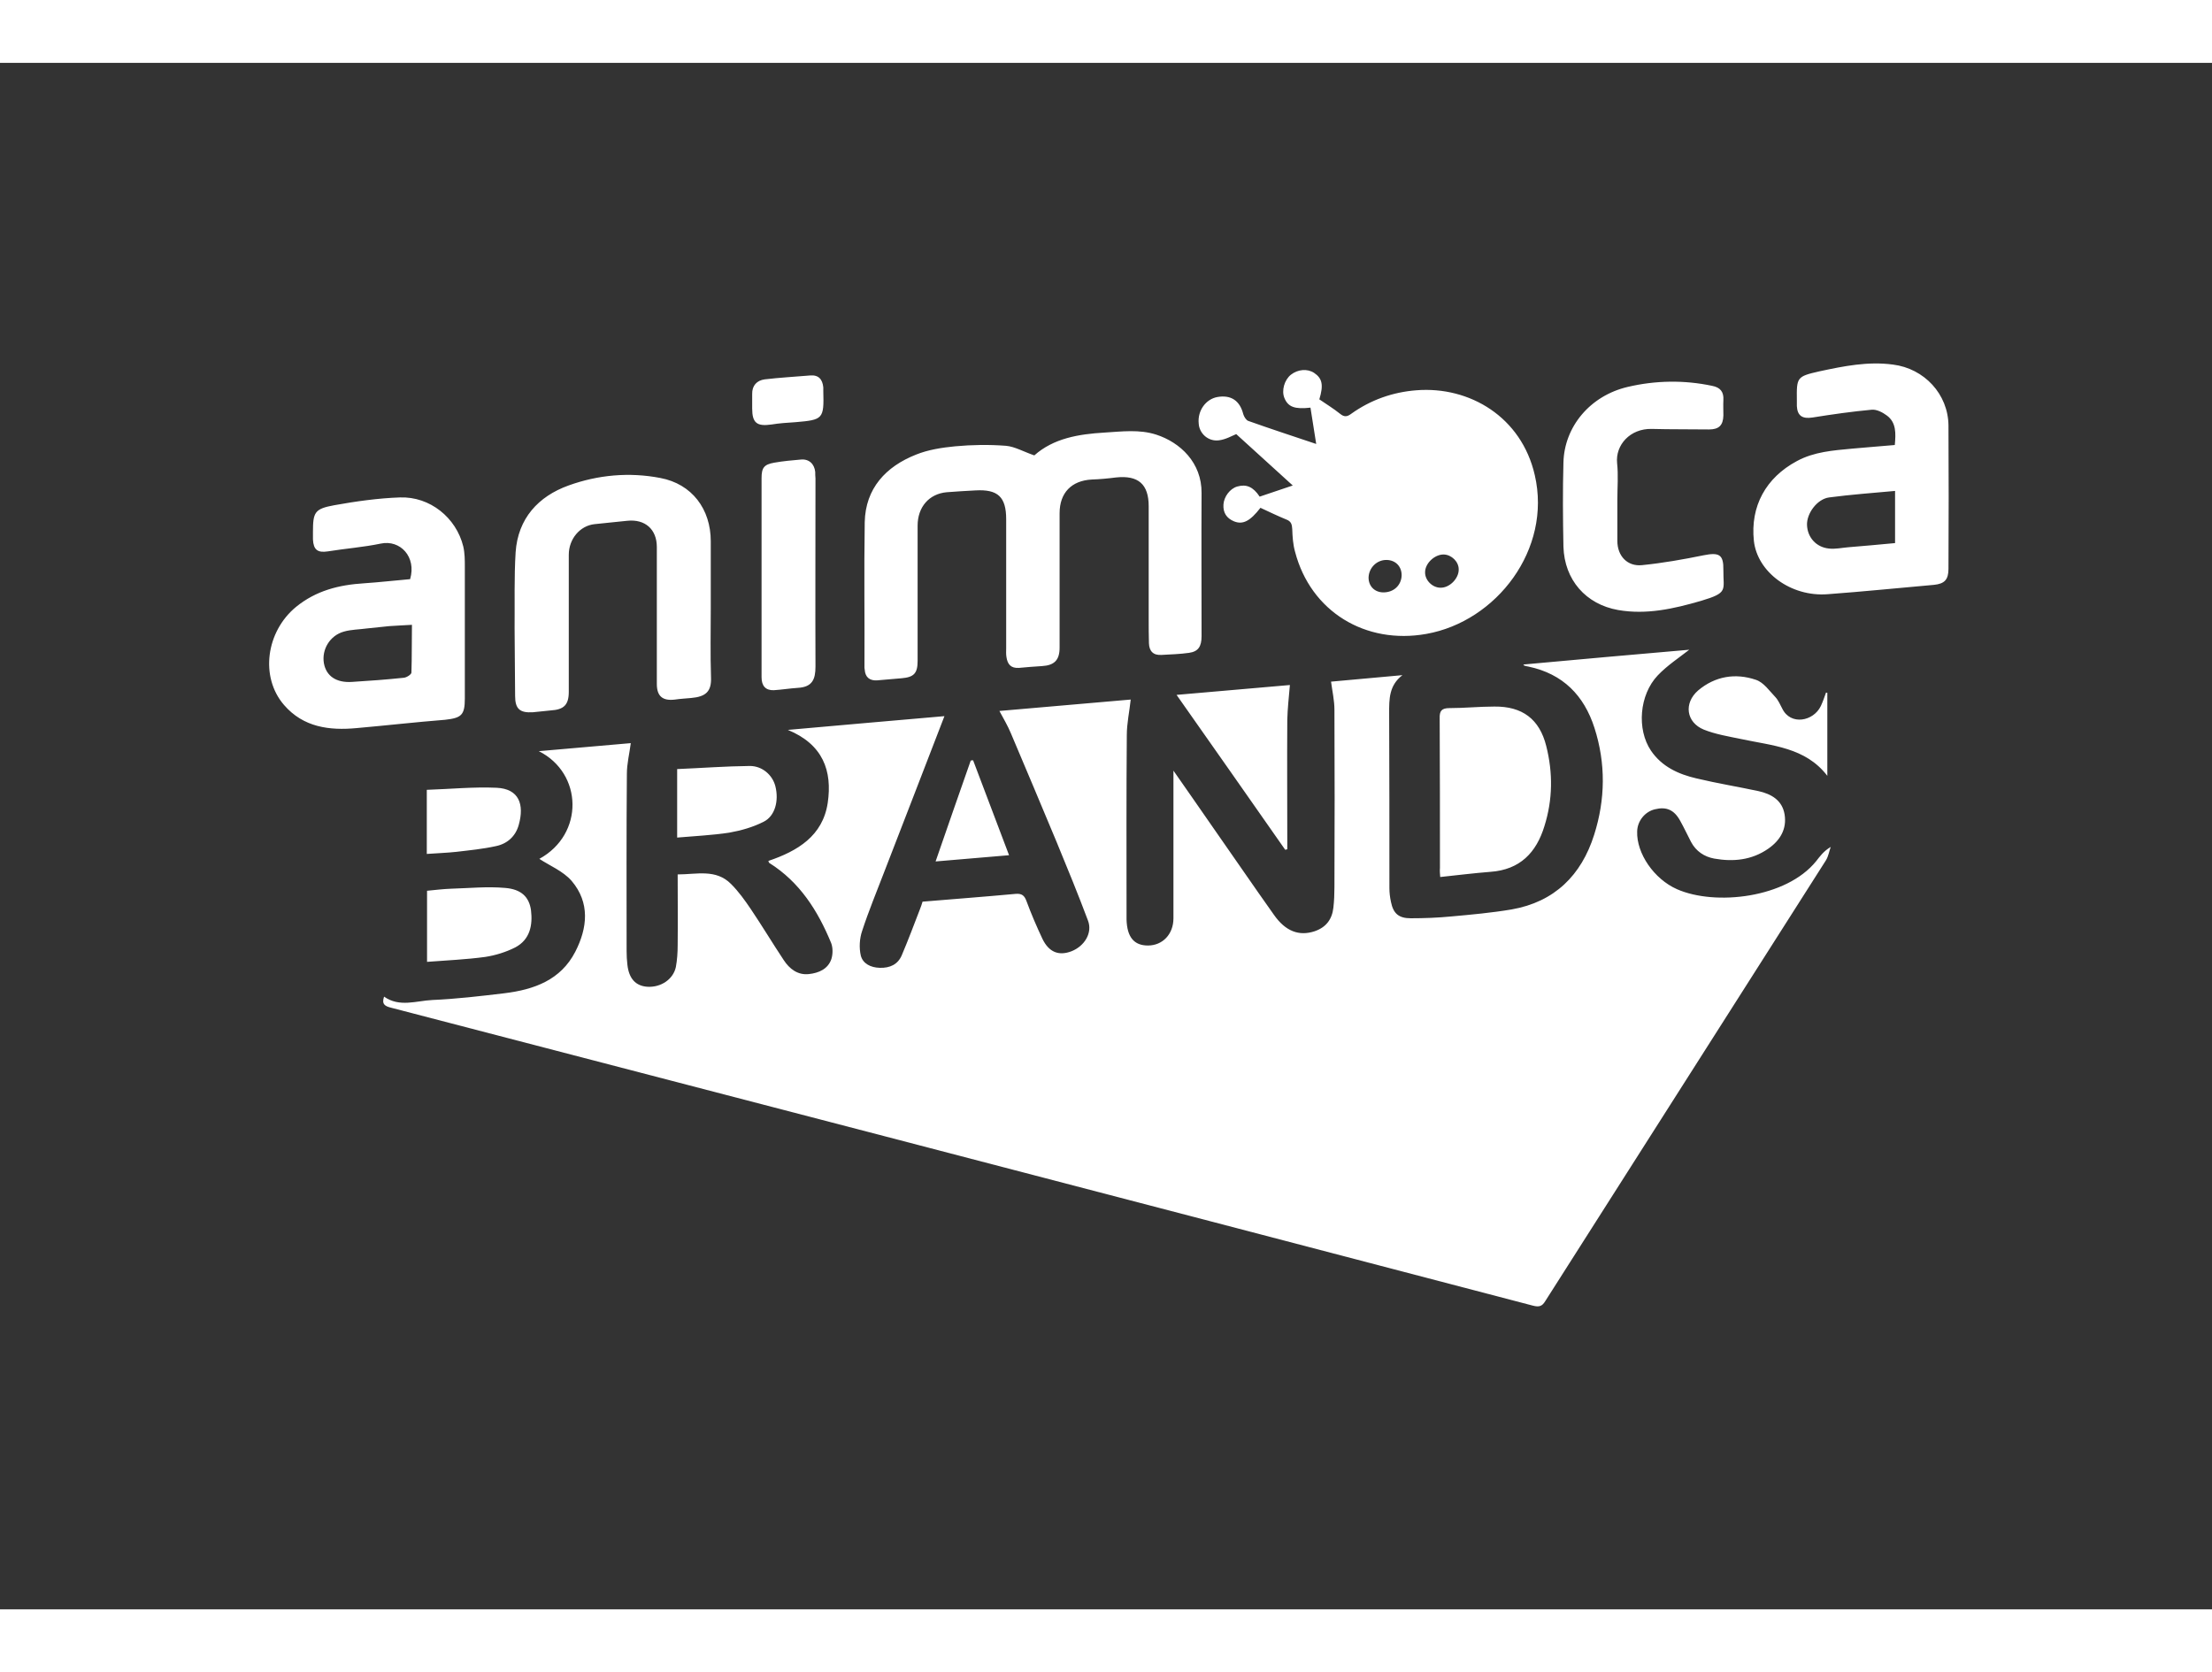 <svg width="123" height="93" viewBox="0 0 133 93" fill="none" xmlns="http://www.w3.org/2000/svg">
<rect x="0" y="0" width="133" height="93" fill="#333333" stroke="none"/>
<path fill-rule="evenodd" clip-rule="evenodd" d="M45.226 20.453C45.226 20.562 45.226 20.672 45.226 20.781C45.226 21.654 45.508 21.873 46.385 21.748C46.855 21.67 47.341 21.639 47.826 21.608C49.487 21.467 49.549 21.42 49.502 19.735C49.502 19.657 49.502 19.595 49.502 19.517C49.455 19.033 49.221 18.752 48.704 18.799C47.795 18.877 46.886 18.924 45.978 19.033C45.508 19.096 45.211 19.408 45.226 19.922C45.226 20.094 45.226 20.281 45.226 20.453ZM58.368 41.954C57.663 43.952 56.974 45.949 56.254 48.024C57.757 47.899 59.183 47.774 60.671 47.649C59.935 45.699 59.214 43.811 58.509 41.939L58.368 41.954ZM25.677 47.571C26.288 47.525 26.868 47.509 27.432 47.447C28.231 47.353 29.03 47.275 29.813 47.103C30.502 46.963 31.003 46.51 31.191 45.824C31.536 44.591 31.207 43.655 29.86 43.593C28.466 43.53 27.072 43.671 25.662 43.717V47.571H25.677ZM40.715 46.588C41.78 46.495 42.83 46.448 43.848 46.292C44.553 46.167 45.273 45.964 45.915 45.637C46.605 45.293 46.84 44.373 46.62 43.499C46.448 42.828 45.837 42.282 45.085 42.282C43.628 42.297 42.187 42.407 40.715 42.469V46.588ZM30.361 49.615C29.296 49.522 28.215 49.631 27.15 49.662C26.664 49.678 26.163 49.74 25.677 49.787V54.062C26.884 53.969 28.027 53.922 29.171 53.766C29.797 53.672 30.439 53.469 30.988 53.189C31.865 52.721 32.037 51.862 31.927 50.957C31.818 50.177 31.363 49.693 30.361 49.615ZM102.447 40.097C103.152 40.378 103.919 40.503 104.671 40.659C106.551 41.065 108.556 41.158 109.871 42.875V37.882C109.84 37.882 109.824 37.882 109.793 37.866C109.699 38.132 109.605 38.412 109.48 38.678C109.041 39.598 107.663 39.863 107.162 38.834C107.036 38.6 106.927 38.334 106.754 38.147C106.394 37.773 106.049 37.258 105.579 37.102C104.342 36.68 103.12 36.883 102.102 37.741C101.225 38.506 101.382 39.661 102.447 40.097ZM77.557 37.414C75.364 37.601 73.077 37.804 70.743 38.007C72.951 41.143 75.113 44.232 77.275 47.322C77.322 47.306 77.353 47.306 77.4 47.291V46.729C77.4 44.326 77.384 41.923 77.4 39.52C77.416 38.834 77.494 38.147 77.557 37.414ZM49.017 24.604C48.97 24.12 48.641 23.808 48.155 23.855C47.623 23.901 47.09 23.948 46.558 24.042C45.931 24.151 45.79 24.354 45.79 24.978C45.79 26.96 45.79 28.926 45.79 30.907C45.79 32.92 45.79 34.933 45.79 36.946C45.79 37.476 46.041 37.741 46.526 37.726C47.012 37.695 47.482 37.617 47.967 37.585C48.844 37.538 49.032 37.07 49.032 36.306C49.017 32.53 49.032 28.77 49.032 24.994C49.017 24.853 49.017 24.728 49.017 24.604ZM86.595 48.96C87.629 48.851 88.615 48.726 89.618 48.648C91.388 48.523 92.375 47.493 92.86 45.902C93.362 44.31 93.377 42.688 92.97 41.081C92.563 39.458 91.529 38.693 89.853 38.709C88.96 38.709 88.052 38.802 87.159 38.802C86.673 38.802 86.548 38.974 86.563 39.426C86.579 42.422 86.579 45.418 86.579 48.414C86.563 48.601 86.579 48.757 86.595 48.96ZM97.293 32.904C99.001 33.201 100.645 32.826 102.259 32.358C103.95 31.859 103.606 31.718 103.621 30.502C103.637 29.565 103.371 29.425 102.431 29.612C101.209 29.862 99.972 30.08 98.734 30.205C97.841 30.299 97.246 29.643 97.246 28.754C97.246 27.927 97.246 27.1 97.246 26.273C97.246 25.54 97.309 24.791 97.231 24.073C97.121 22.981 98.014 21.982 99.314 22.013C100.457 22.045 101.616 22.029 102.76 22.045C103.355 22.045 103.606 21.795 103.621 21.202C103.621 20.89 103.606 20.593 103.621 20.281C103.653 19.782 103.433 19.517 102.948 19.423C101.256 19.064 99.533 19.096 97.873 19.486C95.602 20.016 94.051 21.889 94.004 24.042C93.957 25.727 93.972 27.412 94.004 29.097C94.066 31.094 95.351 32.561 97.293 32.904ZM30.972 38.069C30.972 38.849 31.254 39.099 32.037 39.052C32.397 39.021 32.758 38.974 33.102 38.943C33.901 38.896 34.199 38.615 34.199 37.819C34.199 35.073 34.199 32.327 34.199 29.581C34.199 28.629 34.872 27.833 35.749 27.74C36.407 27.677 37.065 27.599 37.723 27.537C38.788 27.428 39.493 28.052 39.493 29.113C39.493 29.55 39.493 29.971 39.493 30.408C39.493 32.717 39.493 35.042 39.493 37.351C39.493 38.1 39.853 38.381 40.59 38.288C40.903 38.241 41.232 38.225 41.561 38.194C42.438 38.116 42.783 37.804 42.751 36.961C42.704 35.572 42.736 34.2 42.736 32.811C42.736 31.469 42.736 30.111 42.736 28.77C42.736 26.835 41.608 25.321 39.697 24.962C37.833 24.604 35.953 24.775 34.183 25.415C32.366 26.07 31.144 27.396 31.003 29.425C30.909 30.938 30.956 32.468 30.941 33.997C30.956 35.339 30.956 36.696 30.972 38.069ZM24.738 36.665C24.738 36.774 24.456 36.961 24.283 36.977C23.25 37.086 22.2 37.164 21.166 37.227C20.227 37.289 19.616 36.883 19.475 36.103C19.334 35.276 19.835 34.434 20.681 34.2C21.119 34.075 21.605 34.075 22.059 34.012C22.498 33.965 22.952 33.919 23.406 33.872C23.829 33.841 24.268 33.825 24.769 33.794C24.753 34.777 24.769 35.729 24.738 36.665ZM27.949 38.225C27.949 35.588 27.949 32.951 27.949 30.314C27.949 29.909 27.949 29.487 27.855 29.082C27.432 27.35 25.85 26.07 24.049 26.133C22.733 26.179 21.401 26.367 20.101 26.601C18.911 26.819 18.817 27.022 18.817 28.223C18.817 28.364 18.817 28.504 18.817 28.66C18.848 29.284 19.099 29.472 19.71 29.378C20.775 29.206 21.84 29.128 22.889 28.91C24.064 28.66 25.051 29.706 24.659 31.048C23.751 31.126 22.811 31.235 21.887 31.297C20.383 31.391 19.005 31.734 17.799 32.717C15.997 34.2 15.621 36.93 17.078 38.615C18.237 39.957 19.803 40.16 21.448 40.004C23.218 39.848 24.988 39.645 26.758 39.505C27.745 39.395 27.949 39.224 27.949 38.225ZM113.944 28.879C112.989 28.972 112.064 29.05 111.14 29.128C110.749 29.16 110.341 29.253 109.965 29.206C109.198 29.128 108.681 28.535 108.65 27.802C108.618 27.1 109.26 26.226 109.981 26.133C111.281 25.961 112.581 25.867 113.944 25.742V28.879ZM117.155 21.811C117.139 19.922 115.698 18.378 113.819 18.144C112.315 17.941 110.858 18.237 109.401 18.549C108.023 18.861 108.023 18.908 108.039 20.313C108.039 20.422 108.039 20.531 108.039 20.64C108.07 21.233 108.383 21.42 108.979 21.327C110.153 21.14 111.344 20.968 112.534 20.859C112.832 20.828 113.192 21.015 113.443 21.202C114.022 21.623 113.991 22.279 113.928 22.981C113.051 23.059 112.205 23.121 111.359 23.199C110.216 23.308 109.073 23.386 108.039 23.948C106.175 24.947 105.235 26.663 105.454 28.738C105.658 30.626 107.678 32.124 109.887 31.953C112.017 31.797 114.148 31.578 116.278 31.391C116.92 31.328 117.155 31.079 117.155 30.424C117.171 27.552 117.171 24.681 117.155 21.811ZM51.977 36.384C51.977 36.415 51.993 36.462 51.993 36.493C52.024 36.961 52.306 37.164 52.745 37.133C53.23 37.102 53.716 37.039 54.202 37.008C54.953 36.946 55.173 36.712 55.173 35.963C55.173 33.248 55.173 30.533 55.173 27.833C55.173 26.71 55.862 25.914 56.927 25.82C57.507 25.774 58.071 25.742 58.65 25.711C59.997 25.633 60.498 26.101 60.498 27.443C60.498 30.033 60.498 32.608 60.498 35.198C60.498 35.37 60.483 35.557 60.514 35.729C60.577 36.166 60.781 36.415 61.266 36.384C61.736 36.337 62.19 36.306 62.66 36.275C63.396 36.228 63.71 35.916 63.71 35.167C63.71 32.468 63.71 29.784 63.71 27.084C63.71 25.852 64.43 25.118 65.652 25.056C66.138 25.04 66.623 24.994 67.109 24.931C68.44 24.791 69.067 25.337 69.067 26.663C69.067 28.926 69.067 31.188 69.067 33.45C69.067 33.934 69.067 34.418 69.082 34.902C69.098 35.385 69.349 35.635 69.834 35.604C70.398 35.572 70.946 35.557 71.495 35.479C72.043 35.401 72.246 35.104 72.246 34.48C72.246 31.609 72.231 28.738 72.246 25.867C72.262 24.042 70.962 22.825 69.521 22.357C68.503 22.029 67.469 22.169 66.419 22.232C64.853 22.325 63.349 22.575 62.19 23.605C61.548 23.386 61.015 23.074 60.483 23.028C59.465 22.95 58.447 22.965 57.428 23.059C56.63 23.137 55.815 23.262 55.079 23.558C53.262 24.276 52.04 25.587 51.993 27.615C51.946 30.533 51.993 33.466 51.977 36.384ZM83.384 29.893C83.916 29.909 84.276 30.283 84.276 30.814C84.261 31.422 83.791 31.859 83.149 31.843C82.647 31.828 82.287 31.469 82.287 30.954C82.303 30.361 82.788 29.877 83.384 29.893ZM86.814 29.565C87.284 29.581 87.707 30.002 87.707 30.455C87.722 31.001 87.159 31.578 86.61 31.562C86.125 31.562 85.671 31.11 85.686 30.626C85.686 30.096 86.266 29.55 86.814 29.565ZM73.28 22.7C73.688 22.653 74.064 22.435 74.33 22.325C75.426 23.324 76.523 24.323 77.729 25.415C76.946 25.68 76.335 25.883 75.74 26.086C75.348 25.493 74.941 25.321 74.392 25.477C73.954 25.602 73.594 26.086 73.562 26.554C73.531 27.053 73.75 27.381 74.189 27.568C74.721 27.787 75.16 27.568 75.787 26.757C76.288 26.991 76.805 27.24 77.337 27.459C77.635 27.568 77.682 27.755 77.698 28.036C77.713 28.504 77.745 28.972 77.87 29.409C78.81 32.998 82.099 34.995 85.764 34.34C89.978 33.591 93.315 29.253 92.281 24.791C91.482 21.296 88.365 19.439 85.169 19.689C83.744 19.798 82.412 20.266 81.238 21.108C81.003 21.28 80.83 21.311 80.58 21.108C80.172 20.781 79.734 20.515 79.327 20.235C79.593 19.361 79.499 18.971 79.013 18.643C78.606 18.378 78.042 18.425 77.619 18.752C77.228 19.064 77.04 19.704 77.228 20.157C77.447 20.687 77.839 20.843 78.794 20.734C78.904 21.436 79.013 22.138 79.139 22.918C77.698 22.435 76.366 21.998 75.05 21.53C74.925 21.483 74.8 21.28 74.753 21.124C74.549 20.313 74.017 19.954 73.202 20.094C72.497 20.219 71.996 20.921 72.074 21.686C72.106 22.279 72.638 22.778 73.28 22.7ZM109.198 48.008C107.412 50.224 103.136 50.708 100.833 49.693C99.455 49.085 98.39 47.54 98.437 46.214C98.452 45.59 98.907 45.028 99.502 44.888C100.191 44.716 100.661 44.919 101.021 45.574C101.256 45.995 101.46 46.432 101.679 46.854C101.977 47.415 102.478 47.743 103.073 47.852C104.217 48.055 105.329 47.946 106.316 47.259C107.036 46.76 107.443 46.074 107.302 45.2C107.162 44.342 106.504 43.967 105.736 43.795C104.499 43.53 103.246 43.327 102.008 43.031C100.927 42.781 99.925 42.329 99.267 41.361C98.405 40.082 98.562 38.007 99.674 36.836C100.254 36.228 100.974 35.76 101.569 35.292C98.343 35.572 94.975 35.869 91.591 36.181C91.623 36.212 91.638 36.228 91.638 36.243C91.733 36.275 91.811 36.29 91.905 36.306C93.972 36.743 95.241 38.038 95.868 39.988C96.557 42.126 96.526 44.295 95.852 46.417C95.085 48.851 93.471 50.458 90.887 50.91C89.68 51.113 88.474 51.222 87.253 51.332C86.454 51.41 85.639 51.441 84.825 51.441C84.104 51.441 83.775 51.16 83.634 50.458C83.572 50.177 83.54 49.896 83.54 49.615C83.54 46.12 83.54 42.61 83.525 39.114C83.525 38.272 83.509 37.445 84.323 36.821C82.804 36.961 81.379 37.086 80.031 37.211C80.11 37.804 80.235 38.35 80.235 38.896C80.251 42.454 80.251 46.011 80.235 49.569C80.235 49.974 80.219 50.396 80.172 50.801C80.094 51.503 79.734 51.987 79.045 52.221C78.105 52.533 77.29 52.221 76.601 51.238C75.348 49.475 74.126 47.681 72.889 45.917C72.137 44.841 71.401 43.764 70.555 42.563V45.839C70.555 47.712 70.555 49.569 70.555 51.441C70.555 52.408 69.897 53.079 69.02 53.079C68.19 53.079 67.767 52.58 67.735 51.519C67.735 51.363 67.735 51.191 67.735 51.035C67.735 47.493 67.72 43.967 67.751 40.425C67.751 39.723 67.908 39.021 67.986 38.288C65.433 38.506 62.754 38.74 60.091 38.974C60.342 39.442 60.593 39.863 60.781 40.316C61.705 42.5 62.629 44.685 63.537 46.869C64.18 48.43 64.822 49.99 65.417 51.581C65.699 52.315 65.213 53.111 64.43 53.423C63.663 53.719 63.067 53.485 62.676 52.674C62.331 51.94 62.002 51.176 61.72 50.411C61.595 50.068 61.438 49.943 61.062 49.974C59.198 50.146 57.334 50.286 55.47 50.442C55.423 50.598 55.376 50.739 55.314 50.895C54.953 51.831 54.609 52.752 54.217 53.672C53.982 54.218 53.512 54.437 52.901 54.421C52.353 54.406 51.883 54.172 51.758 53.688C51.648 53.22 51.68 52.658 51.836 52.206C52.228 51.004 52.714 49.834 53.168 48.648C54.374 45.527 55.58 42.422 56.786 39.286C53.763 39.551 50.662 39.817 47.372 40.113C49.487 40.987 50.051 42.578 49.769 44.498C49.471 46.495 47.952 47.4 46.197 47.993C46.229 48.055 46.229 48.102 46.26 48.117C48.093 49.272 49.173 50.989 49.972 52.923C50.082 53.204 50.082 53.594 49.988 53.891C49.784 54.499 49.221 54.733 48.641 54.796C47.967 54.874 47.466 54.484 47.121 53.953C46.448 52.939 45.821 51.894 45.148 50.895C44.788 50.364 44.412 49.834 43.957 49.381C43.049 48.461 41.89 48.804 40.746 48.804C40.746 50.255 40.762 51.644 40.746 53.048C40.746 53.501 40.715 53.953 40.637 54.374C40.48 55.108 39.744 55.607 38.929 55.56C38.224 55.513 37.817 55.077 37.723 54.234C37.692 53.969 37.676 53.703 37.676 53.423C37.676 49.865 37.66 46.307 37.692 42.75C37.692 42.142 37.848 41.533 37.927 40.909C36.188 41.065 34.355 41.221 32.397 41.392C35.045 42.719 35.139 46.386 32.429 47.868C33.04 48.273 33.854 48.601 34.371 49.194C35.483 50.505 35.327 52.018 34.59 53.454C33.713 55.155 32.115 55.732 30.33 55.95C28.889 56.122 27.432 56.294 25.991 56.356C25.035 56.403 24.017 56.809 23.093 56.153C22.936 56.606 23.14 56.73 23.532 56.824C33.431 59.399 43.346 61.989 53.246 64.563C66.216 67.949 79.201 71.335 92.171 74.737C92.531 74.83 92.719 74.783 92.907 74.471C98.531 65.624 104.17 56.793 109.793 47.946C109.934 47.712 109.981 47.415 110.075 47.15C109.636 47.415 109.433 47.712 109.198 48.008Z" fill="white"/>
</svg>
